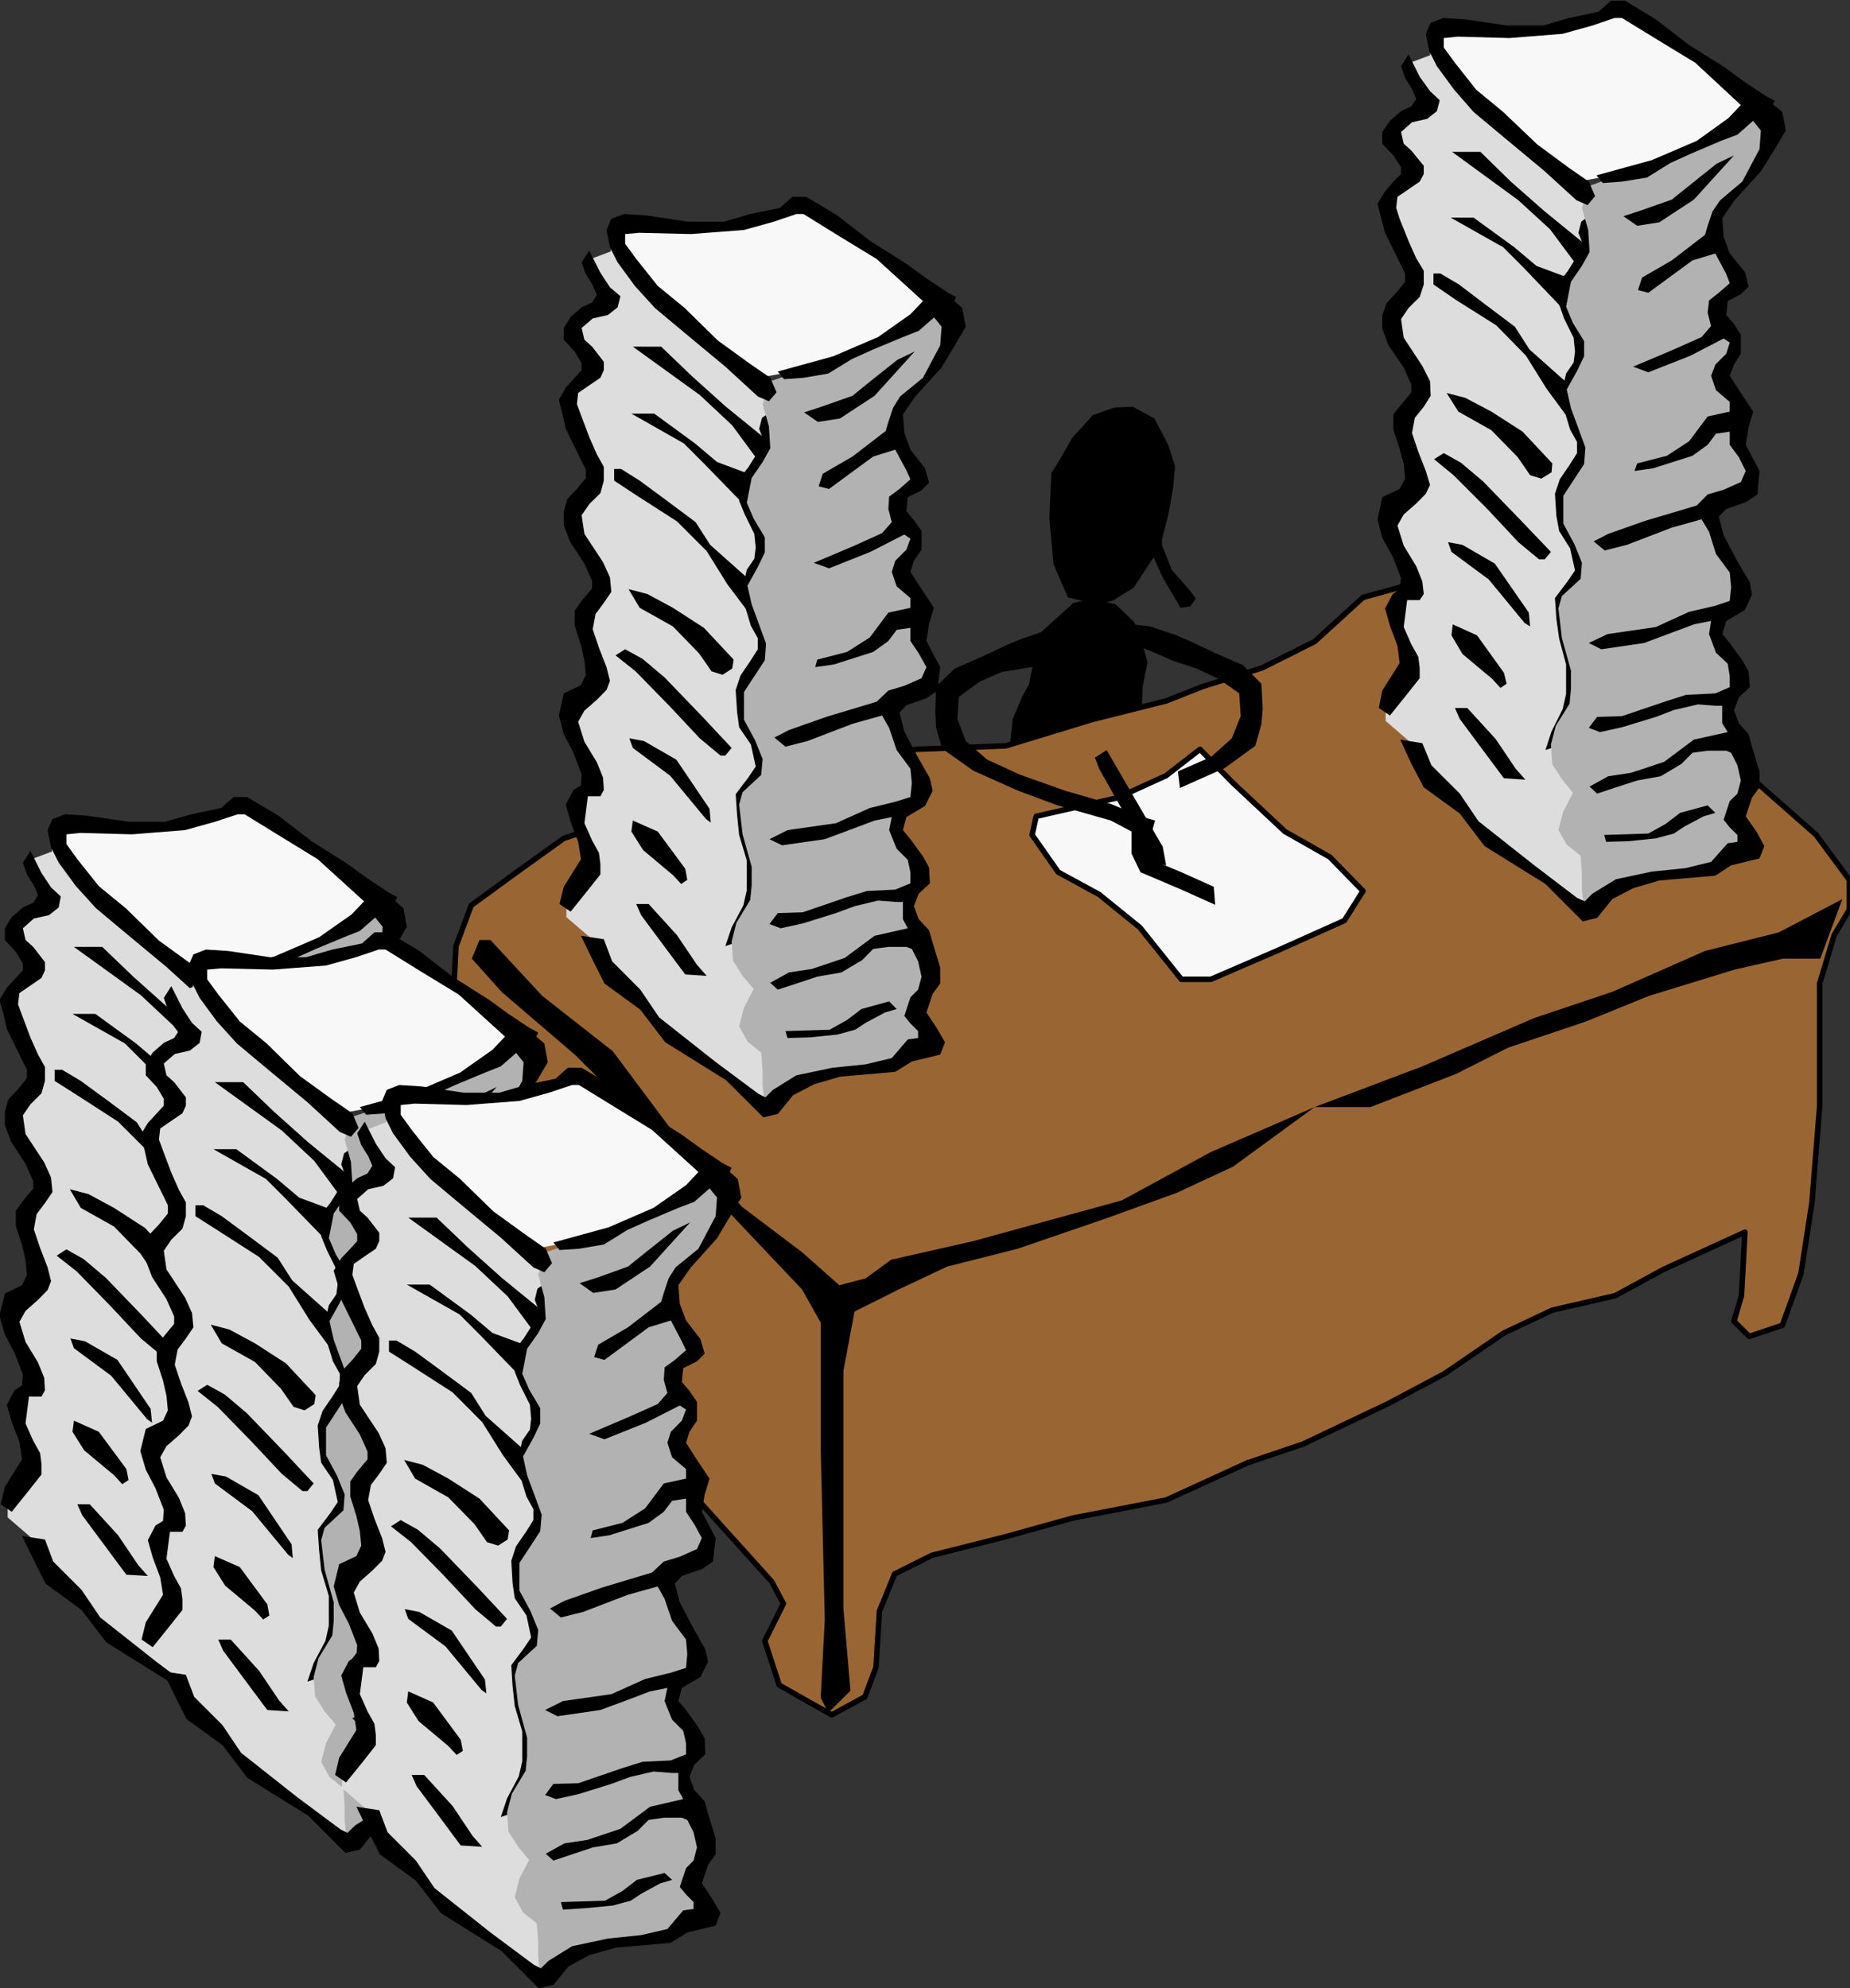 <?xml version="1.0" encoding="UTF-8" standalone="no"?>
<svg
   xmlns:ooo="http://xml.openoffice.org/svg/export"
   xmlns:dc="http://purl.org/dc/elements/1.1/"
   xmlns:cc="http://creativecommons.org/ns#"
   xmlns:rdf="http://www.w3.org/1999/02/22-rdf-syntax-ns#"
   xmlns:svg="http://www.w3.org/2000/svg"
   xmlns="http://www.w3.org/2000/svg"
   xmlns:sodipodi="http://sodipodi.sourceforge.net/DTD/sodipodi-0.dtd"
   xmlns:inkscape="http://www.inkscape.org/namespaces/inkscape"
   version="1.2"
   width="118.14mm"
   height="127mm"
   viewBox="0 0 11814 12700"
   preserveAspectRatio="xMidYMid"
   xml:space="preserve"
   id="svg265"
   sodipodi:docname="amproduc.svg"
   style="fill-rule:evenodd;stroke-width:28.222;stroke-linejoin:round"
   inkscape:version="0.92.5 (2060ec1f9f, 2020-04-08)"><rect x="0" y="0" width="11814" height="12700" fill="#333333" stroke="none"/><sodipodi:namedview
   pagecolor="#ffffff"
   bordercolor="#666666"
   borderopacity="1"
   objecttolerance="10"
   gridtolerance="10"
   guidetolerance="10"
   inkscape:pageopacity="0"
   inkscape:pageshadow="2"
   inkscape:window-width="664"
   inkscape:window-height="487"
   id="namedview267"
   showgrid="false"
   inkscape:zoom="0.2102413"
   inkscape:cx="223.25669"
   inkscape:cy="240"
   inkscape:window-x="0"
   inkscape:window-y="0"
   inkscape:window-maximized="0"
   inkscape:current-layer="svg265" />
 <defs
   class="ClipPathGroup"
   id="defs8">
  <clipPath
   id="presentation_clip_path"
   clipPathUnits="userSpaceOnUse">
   <rect
   x="0"
   y="0"
   width="21000"
   height="29700"
   id="rect2" />
  </clipPath>
  <clipPath
   id="presentation_clip_path_shrink"
   clipPathUnits="userSpaceOnUse">
   <rect
   x="21"
   y="29"
   width="20958"
   height="29641"
   id="rect5" />
  </clipPath>
 </defs>
 <defs
   class="TextShapeIndex"
   id="defs12">
  <g
   ooo:slide="id1"
   ooo:id-list="id3"
   id="g10" />
 </defs>
 <defs
   class="EmbeddedBulletChars"
   id="defs44">
  <g
   id="bullet-char-template-57356"
   transform="matrix(4.8828125e-4,0,0,-4.8828125e-4,0,0)">
   <path
   d="M 580,1141 1163,571 580,0 -4,571 Z"
   id="path14"
   inkscape:connector-curvature="0" />
  </g>
  <g
   id="bullet-char-template-57354"
   transform="matrix(4.8828125e-4,0,0,-4.8828125e-4,0,0)">
   <path
   d="M 8,1128 H 1137 V 0 H 8 Z"
   id="path17"
   inkscape:connector-curvature="0" />
  </g>
  <g
   id="bullet-char-template-10146"
   transform="matrix(4.8828125e-4,0,0,-4.8828125e-4,0,0)">
   <path
   d="M 174,0 602,739 174,1481 1456,739 Z M 1358,739 309,1346 659,739 Z"
   id="path20"
   inkscape:connector-curvature="0" />
  </g>
  <g
   id="bullet-char-template-10132"
   transform="matrix(4.8828125e-4,0,0,-4.8828125e-4,0,0)">
   <path
   d="M 2015,739 1276,0 H 717 l 543,543 H 174 v 393 h 1086 l -543,545 h 557 z"
   id="path23"
   inkscape:connector-curvature="0" />
  </g>
  <g
   id="bullet-char-template-10007"
   transform="matrix(4.8828125e-4,0,0,-4.8828125e-4,0,0)">
   <path
   d="m 0,-2 c -7,16 -16,29 -25,39 l 381,530 c -94,256 -141,385 -141,387 0,25 13,38 40,38 9,0 21,-2 34,-5 21,4 42,12 65,25 l 27,-13 111,-251 280,301 64,-25 24,25 c 21,-10 41,-24 62,-43 C 886,937 835,863 770,784 769,783 710,716 594,584 L 774,223 c 0,-27 -21,-55 -63,-84 l 16,-20 C 717,90 699,76 672,76 641,76 570,178 457,381 L 164,-76 c -22,-34 -53,-51 -92,-51 -42,0 -63,17 -64,51 -7,9 -10,24 -10,44 0,9 1,19 2,30 z"
   id="path26"
   inkscape:connector-curvature="0" />
  </g>
  <g
   id="bullet-char-template-10004"
   transform="matrix(4.8828125e-4,0,0,-4.8828125e-4,0,0)">
   <path
   d="M 285,-33 C 182,-33 111,30 74,156 52,228 41,333 41,471 c 0,78 14,145 41,201 34,71 87,106 158,106 53,0 88,-31 106,-94 l 23,-176 c 8,-64 28,-97 59,-98 l 735,706 c 11,11 33,17 66,17 42,0 63,-15 63,-46 V 965 c 0,-36 -10,-64 -30,-84 L 442,47 C 390,-6 338,-33 285,-33 Z"
   id="path29"
   inkscape:connector-curvature="0" />
  </g>
  <g
   id="bullet-char-template-9679"
   transform="matrix(4.8828125e-4,0,0,-4.8828125e-4,0,0)">
   <path
   d="M 813,0 C 632,0 489,54 383,161 276,268 223,411 223,592 c 0,181 53,324 160,431 106,107 249,161 430,161 179,0 323,-54 432,-161 108,-107 162,-251 162,-431 0,-180 -54,-324 -162,-431 C 1136,54 992,0 813,0 Z"
   id="path32"
   inkscape:connector-curvature="0" />
  </g>
  <g
   id="bullet-char-template-8226"
   transform="matrix(4.8828125e-4,0,0,-4.8828125e-4,0,0)">
   <path
   d="m 346,457 c -73,0 -137,26 -191,78 -54,51 -81,114 -81,188 0,73 27,136 81,188 54,52 118,78 191,78 73,0 134,-26 185,-79 51,-51 77,-114 77,-187 0,-75 -25,-137 -76,-188 -50,-52 -112,-78 -186,-78 z"
   id="path35"
   inkscape:connector-curvature="0" />
  </g>
  <g
   id="bullet-char-template-8211"
   transform="matrix(4.8828125e-4,0,0,-4.8828125e-4,0,0)">
   <path
   d="M -4,459 H 1135 V 606 H -4 Z"
   id="path38"
   inkscape:connector-curvature="0" />
  </g>
  <g
   id="bullet-char-template-61548"
   transform="matrix(4.8828125e-4,0,0,-4.8828125e-4,0,0)">
   <path
   d="m 173,740 c 0,163 58,303 173,419 116,115 255,173 419,173 163,0 302,-58 418,-173 116,-116 174,-256 174,-419 0,-163 -58,-303 -174,-418 C 1067,206 928,148 765,148 601,148 462,206 346,322 231,437 173,577 173,740 Z"
   id="path41"
   inkscape:connector-curvature="0" />
  </g>
 </defs>
 <g
   id="g49"
   transform="translate(-4593,-8500)">
  <g
   id="id2"
   class="Master_Slide">
   <g
   id="bg-id2"
   class="Background" />
   <g
   id="bo-id2"
   class="BackgroundObjects" />
  </g>
 </g>
 <g
   class="SlideGroup"
   id="g263"
   transform="translate(-4593,-8500)">
  <g
   id="g261">
   <g
   id="container-id1">
    <g
   id="id1"
   class="Slide"
   clip-path="url(#presentation_clip_path)">
     <g
   class="Page"
   id="g257">
      <g
   class="Graphic"
   id="g255">
       <g
   id="id3">
        <rect
   class="BoundingBox"
   x="4593"
   y="8500"
   width="11814"
   height="12700"
   id="rect51"
   style="fill:none;stroke:none" />
        <defs
   id="defs56">
         <clipPath
   id="clip_path_1"
   clipPathUnits="userSpaceOnUse">
          <path
   d="M 4593,8500 H 16406 V 21199 H 4593 Z"
   id="path53"
   inkscape:connector-curvature="0" />
         </clipPath>
        </defs>
        <g
   clip-path="url(#clip_path_1)"
   id="g252">
         <path
   d="m 12247,13776 -110,-71 h -146 l -53,93 22,145 128,142 260,128 300,273 49,119 -22,58 -230,180 -269,217 -66,92 v 97 l 208,102 317,119 h 110 l 120,-80 v -61 l -89,-36 -401,-44 -150,-39 -18,-71 261,-199 286,-189 62,-71 27,-97 -27,-132 -88,-106 -283,-349 z"
   id="path58"
   inkscape:connector-curvature="0"
   style="fill:#000000;stroke:none" />
         <path
   d="m 11757,14014 -110,-71 h -146 l -53,93 23,146 127,141 261,128 300,273 48,119 -22,58 -229,181 -269,216 -66,92 v 97 l 207,102 317,119 h 111 l 119,-79 v -62 l -88,-35 -402,-45 -150,-39 -17,-71 260,-198 287,-190 61,-71 27,-97 -27,-132 -88,-106 -282,-348 z"
   id="path60"
   inkscape:connector-curvature="0"
   style="fill:#000000;stroke:none" />
         <path
   d="m 11166,12867 57,-313 225,-203 120,-26 150,35 119,115 53,141 31,114 -31,155 -5,132 -88,124 -4,145 44,102 167,35 102,115 17,238 -70,145 -256,75 -251,14 -203,-75 -203,-190 -71,-185 -35,-225 26,-243 62,-145 z"
   id="path62"
   inkscape:connector-curvature="0"
   style="fill:#000000;stroke:none" />
         <path
   d="m 7553,17296 -22,-520 71,-450 v -428 l -97,-521 -22,-406 22,-428 97,-260 260,-190 331,-238 785,-260 781,-190 688,-119 569,-22 547,-167 477,-120 233,-92 380,-119 335,-168 309,-282 353,-97 450,-119 216,26 190,168 569,472 661,666 455,401 212,287 v 190 l -97,163 -93,309 v 785 l -49,613 -70,454 -119,331 -212,71 -97,-97 48,-163 22,-406 -520,238 -309,168 -401,92 -309,146 -380,260 -357,190 -547,260 -353,119 -520,238 -596,115 -428,119 -472,119 -238,119 -97,238 -22,358 -71,189 -212,115 -335,-190 -92,-282 119,-238 -75,-141 -450,-499 -640,-591 -401,-379 -168,-97 -71,167 71,309 z"
   id="path64"
   inkscape:connector-curvature="0"
   style="fill:#996633;stroke:none" />
         <path
   d="m 7553,17296 -22,-520 71,-450 v -428 l -97,-521 -22,-406 22,-428 97,-260 260,-190 331,-238 785,-260 781,-190 688,-119 569,-22 547,-167 477,-120 233,-92 380,-119 335,-168 309,-282 353,-97 450,-119 216,26 190,168 569,472 661,666 455,401 212,287 v 190 l -97,163 -93,309 v 785 l -49,613 -70,454 -119,331 -212,71 -97,-97 48,-163 22,-406 -520,238 -309,168 -401,92 -309,146 -380,260 -357,190 -547,260 -353,119 -520,238 -596,115 -428,119 -472,119 -238,119 -97,238 -22,358 -71,189 -212,115 -335,-190 -92,-282 119,-238 -75,-141 -450,-499 -640,-591 -401,-379 -168,-97 -71,167 71,309 z"
   id="path66"
   inkscape:connector-curvature="0"
   style="fill:none;stroke:#000000;stroke-width:35;stroke-linecap:round;stroke-linejoin:round" />
         <path
   d="m 9834,19343 26,-499 -26,-1089 v -807 l -119,-212 -878,-927 -569,-569 -472,-405 -190,-212 49,-119 h 70 l 331,357 450,353 428,573 401,424 380,287 238,211 168,-44 163,-119 525,-119 948,-260 569,-309 662,-287 688,-260 715,-309 498,-167 592,-261 472,-119 405,-212 -141,380 h -238 l -309,70 -547,168 -401,163 -499,168 -331,167 -547,212 h -357 l -520,380 -358,167 -450,163 -569,195 -450,114 -309,146 -282,141 -71,379 v 900 618 l 45,525 -142,141 z"
   id="path68"
   inkscape:connector-curvature="0"
   style="fill:#000000;stroke:none" />
         <path
   d="m 11210,13714 521,-119 309,-141 216,-168 212,216 330,309 287,163 212,217 -119,189 -424,190 -428,185 h -189 l -265,-331 -260,-211 -261,-142 -167,-238 z"
   id="path70"
   inkscape:connector-curvature="0"
   style="fill:#f8f8f8;stroke:none" />
         <path
   d="m 11210,13714 521,-119 309,-141 216,-168 212,216 330,309 287,163 212,217 -119,189 -424,190 -428,185 h -189 l -265,-331 -260,-211 -261,-142 -167,-238 z"
   id="path72"
   inkscape:connector-curvature="0"
   style="fill:none;stroke:#000000;stroke-width:35;stroke-linecap:round;stroke-linejoin:round" />
         <path
   d="m 12018,13908 -358,-617 -75,48 27,71 335,595 93,22 z"
   id="path74"
   inkscape:connector-curvature="0"
   style="fill:#000000;stroke:none" />
         <path
   d="m 11365,11429 75,-132 132,-146 137,-48 119,-5 137,75 88,168 44,137 -13,141 -31,172 -40,154 v 35 l 62,159 123,141 31,45 -35,48 -62,9 -114,-194 -58,-128 -70,106 -58,88 -136,84 -102,22 -181,-44 -92,-212 -27,-296 13,-286 z"
   id="path76"
   inkscape:connector-curvature="0"
   style="fill:#000000;stroke:none" />
         <path
   d="m 11118,12580 167,-57 115,-13 97,13 49,49 -27,123 -163,66 h -177 l -189,31 -141,62 -133,97 -9,141 53,141 137,119 212,97 287,102 291,84 189,79 93,27 -31,110 31,150 168,70 207,93 9,115 -216,-97 -261,-111 -57,-119 v -141 l -132,-70 -340,-97 -251,-93 -287,-128 -199,-141 -39,-133 -5,-105 5,-159 119,-115 181,-79 150,-71 z"
   id="path78"
   inkscape:connector-curvature="0"
   style="fill:#000000;stroke:none" />
         <path
   d="m 12106,12558 -168,-57 -115,-13 -97,13 -48,49 40,66 185,26 185,80 146,48 141,66 132,93 9,145 -57,142 -133,119 -211,92 13,106 287,-128 194,-141 39,-137 9,-101 -9,-159 -119,-119 -181,-79 -150,-71 z"
   id="path80"
   inkscape:connector-curvature="0"
   style="fill:#000000;stroke:none" />
         <path
   d="m 14788,9762 22,203 v 1098 l -97,1473 9,940 48,648 -48,181 -80,-39 -463,-358 -119,-70 -71,-102 -119,-137 -158,-141 -80,-189 -190,-164 v -97 l 102,-128 40,-163 -22,-88 -49,-141 -18,-102 75,-158 v -106 l -79,-212 v -119 l 44,-93 80,-110 -5,-190 -48,-154 48,-181 44,-44 -39,-168 -102,-176 -22,-115 22,-110 128,-97 -9,-80 -137,-251 -44,-199 40,-110 124,-101 -31,-89 -89,-101 v -110 l 146,-75 62,-80 -119,-163 v -88 l 141,-53 9,-88 158,229 190,238 238,190 190,150 203,119 z"
   id="path82"
   inkscape:connector-curvature="0"
   style="fill:#dddddd;stroke:none" />
         <path
   d="m 13588,8848 71,142 66,92 62,58 -18,70 -62,49 -97,22 -70,62 17,75 49,44 79,97 v 53 l -26,48 -71,49 -71,48 -8,71 22,70 57,142 49,110 48,79 v 88 l -26,80 -71,70 -48,71 17,119 119,181 49,97 4,93 -44,70 -57,71 -18,97 40,119 48,123 27,89 -27,57 -61,62 -80,70 -40,71 40,128 80,132 39,97 9,80 -26,39 h -80 l -22,172 49,111 44,79 9,71 v 66 l -80,101 -110,137 -71,-48 22,-111 111,-176 -14,-110 -48,-128 -31,-111 49,-92 44,-31 9,-71 -53,-137 -67,-119 -30,-119 30,-141 111,-53 35,-66 -9,-93 -26,-97 -40,-123 v -97 l 49,-62 66,-79 v -49 l -49,-110 -97,-141 -40,-106 v -84 l 27,-79 62,-67 57,-70 v -53 l -128,-260 -26,-97 -22,-89 48,-79 53,-62 49,-48 v -44 l -49,-75 -71,-75 v -75 l 49,-71 71,-62 66,-31 31,-48 -27,-62 -44,-71 -26,-75 z"
   id="path84"
   inkscape:connector-curvature="0"
   style="fill:#000000;stroke:none" />
         <path
   d="m 14744,9876 48,93 40,168 -22,70 -97,49 -62,48 v 133 l 49,127 62,89 8,163 -35,57 -62,71 -9,110 36,102 44,88 26,141 v 79 l -48,89 -80,79 v 71 l 22,211 80,89 48,92 -22,106 -119,71 -57,70 -13,133 61,167 49,168 v 92 l -27,128 -70,22 -44,97 v 111 l -88,31 39,-119 71,-142 22,-97 v -189 l -44,-164 -18,-128 -9,-132 80,-106 48,-70 -31,-141 -70,-111 -18,-97 -9,-141 31,-93 66,-97 44,-70 v -71 l -44,-79 -48,-159 v -101 l 22,-98 48,-70 9,-71 -9,-88 -61,-123 -31,-89 4,-150 49,-61 61,-97 36,-80 -27,-70 18,-71 z"
   id="path86"
   inkscape:connector-curvature="0"
   style="fill:#000000;stroke:none" />
         <path
   d="m 14717,10062 -260,-212 -216,-190 -194,-190 h -181 l 423,309 203,186 177,238 z"
   id="path88"
   inkscape:connector-curvature="0"
   style="fill:#000000;stroke:none" />
         <path
   d="m 14594,10269 -190,-71 -141,-119 -260,-189 h -146 l 335,189 128,128 274,287 -13,-177 z"
   id="path90"
   inkscape:connector-curvature="0"
   style="fill:#000000;stroke:none" />
         <path
   d="m 14598,10944 -238,-212 -93,-145 -189,-142 -168,-128 -119,-70 h -44 v 70 l 141,97 260,164 190,194 132,212 146,198 z"
   id="path92"
   inkscape:connector-curvature="0"
   style="fill:#000000;stroke:none" />
         <path
   d="m 14506,11460 -190,-203 -199,-128 -167,-88 -119,-31 75,119 211,119 168,172 79,115 71,22 66,-40 z"
   id="path94"
   inkscape:connector-curvature="0"
   style="fill:#000000;stroke:none" />
         <path
   d="m 14497,12025 -194,-203 -239,-247 -141,-119 -110,-62 -62,39 124,102 216,216 198,212 133,110 h 35 z"
   id="path96"
   inkscape:connector-curvature="0"
   style="fill:#000000;stroke:none" />
         <path
   d="m 14356,12413 -217,-313 -207,-120 -92,-17 22,62 238,176 229,278 35,22 z"
   id="path98"
   inkscape:connector-curvature="0"
   style="fill:#000000;stroke:none" />
         <path
   d="m 14197,12797 -172,-239 -155,-70 -8,70 70,119 190,159 53,58 39,-27 z"
   id="path100"
   inkscape:connector-curvature="0"
   style="fill:#000000;stroke:none" />
         <path
   d="m 14334,13480 -62,-70 -128,-190 -181,-198 h -79 l 31,70 141,190 141,189 z"
   id="path102"
   inkscape:connector-curvature="0"
   style="fill:#000000;stroke:none" />
         <path
   d="m 14744,9687 -49,141 40,141 9,141 -49,88 -70,102 -31,159 44,105 71,115 v 97 l -45,93 -66,119 27,119 92,251 -8,106 -133,203 v 177 l 71,132 48,119 -8,102 -120,110 -22,79 22,190 58,207 v 119 l -9,93 -88,141 -31,119 9,128 61,93 71,88 -62,119 -31,119 53,93 89,71 8,119 v 97 l 14,128 150,-106 158,-84 146,-49 h 221 l 158,-26 93,-79 168,-45 -89,-97 -30,-132 57,-150 -9,-216 -48,-154 -49,-80 -13,-119 62,-141 -23,-97 -119,-168 5,-92 48,-89 111,-119 -40,-92 -80,-199 -61,-132 v -146 l 216,-75 22,-137 -22,-79 -57,-71 8,-119 -8,-141 -62,-70 -49,-97 40,-93 48,-110 v -71 l -75,-97 -22,-79 22,-62 75,-49 5,-79 -22,-44 -80,-119 -22,-137 5,-102 75,-97 189,-202 62,-177 v -141 l -62,-44 -97,44 -238,150 -220,97 -230,93 -150,48 z"
   id="path104"
   inkscape:connector-curvature="0"
   style="fill:#b2b2b2;stroke:none" />
         <path
   d="m 15626,13886 -106,119 -163,40 -216,22 -229,49 -150,92 -49,49 -49,-22 -273,-208 -357,-282 -119,-176 -181,-181 -58,-141 -141,-23 71,155 79,150 230,167 158,208 389,242 238,239 92,-22 97,-120 133,-70 167,-49 358,-31 101,-66 181,-44 31,-79 -53,-97 -66,-93 40,-119 48,-66 v -102 l -48,-158 -22,-80 -62,-70 -31,-84 31,-80 70,-66 -8,-101 -40,-71 -80,-110 -48,-57 26,-84 119,-71 45,-97 -14,-79 -79,-133 -88,-167 -31,-119 48,-49 124,-44 75,-49 13,-150 -88,-167 18,-110 30,-102 -79,-119 -71,-110 27,-71 44,-70 v -120 l -44,-70 -49,-57 9,-89 84,-44 49,-48 -23,-93 -97,-119 -39,-106 -9,-119 79,-115 168,-185 88,-141 71,-119 -22,-119 -66,-53 -49,9 -79,92 57,71 -9,119 -110,207 -141,119 -49,71 -31,92 -17,58 -212,163 -190,110 -26,80 66,17 282,-207 146,-44 70,132 22,58 -70,61 -62,49 -9,79 22,84 -61,71 -177,79 -260,110 97,36 269,-106 212,-110 39,26 -22,71 -70,70 -27,71 31,92 88,75 v 62 l -141,31 -119,159 -141,92 -190,49 -17,48 119,-17 251,-80 97,-70 53,-71 88,-13 v 84 l 58,79 44,88 -31,71 -110,49 -102,30 -70,71 -327,97 -238,84 -93,48 71,58 141,-36 287,-110 190,-53 48,80 44,141 88,119 9,93 -9,88 -92,31 -168,39 -212,97 -308,45 -120,57 80,40 273,-40 190,-71 128,-48 110,-22 -13,84 44,119 75,70 13,80 v 70 l -92,40 -186,9 -123,39 -287,97 -159,5 -53,70 71,27 141,-31 216,-66 115,-44 154,-36 115,9 h 40 v 111 l 35,57 -216,48 -190,142 -211,70 -146,22 -119,66 48,45 120,-40 136,-44 150,-27 133,-79 70,-71 97,-13 h 119 l 31,13 40,80 22,97 -22,84 -49,48 -39,119 39,49 49,48 v 44 z"
   id="path106"
   inkscape:connector-curvature="0"
   style="fill:#000000;stroke:none" />
         <path
   d="m 14837,13833 282,-9 110,-61 93,-71 176,-48 49,48 -75,22 -124,66 -66,44 -115,31 -176,18 -141,4 z"
   id="path108"
   inkscape:connector-curvature="0"
   style="fill:#000000;stroke:none" />
         <path
   d="m 13813,8668 247,13 260,9 h 168 l 132,-31 217,-62 101,-57 141,79 230,159 167,115 212,150 128,114 -119,102 -119,110 -190,79 -199,84 -180,71 -168,26 -172,31 -216,-150 -164,-132 -189,-168 -159,-167 -119,-115 -71,-168 z"
   id="path110"
   inkscape:connector-curvature="0"
   style="fill:#f8f8f8;stroke:none" />
         <path
   d="m 14788,9620 353,-97 287,-123 203,-146 79,-83 -291,-270 -238,-145 -230,-141 h -48 l -141,48 -190,53 -340,27 -331,-9 -88,9 v 61 l 71,97 136,172 172,142 217,207 203,150 127,88 40,93 -48,57 -71,-31 -207,-189 -261,-217 -189,-158 -124,-142 -110,-150 -49,-97 -22,-110 31,-70 80,-31 141,9 269,39 h 229 l 164,-48 189,-40 80,-71 h 88 l 198,120 212,163 230,145 127,93 133,88 57,31 -35,66 -93,53 -110,97 -106,40 -185,79 -137,62 -150,93 -159,26 -123,9 z"
   id="path112"
   inkscape:connector-curvature="0"
   style="fill:#000000;stroke:none" />
         <path
   d="m 15556,9545 -150,120 -137,110 -199,70 -110,36 88,61 141,-22 221,-145 256,-282 z"
   id="path114"
   inkscape:connector-curvature="0"
   style="fill:#000000;stroke:none" />
         <path
   d="m 9556,11014 22,203 v 1099 l -97,1473 9,940 48,648 -48,181 -80,-40 -463,-357 -119,-71 -71,-101 -119,-137 -158,-141 -80,-190 -190,-163 v -97 l 102,-128 40,-163 -22,-88 -49,-141 -18,-102 75,-159 v -106 l -79,-211 v -119 l 44,-93 79,-110 -4,-190 -48,-154 48,-181 44,-44 -40,-168 -101,-176 -22,-115 22,-110 128,-97 -9,-80 -137,-251 -44,-199 40,-110 123,-102 -30,-88 -89,-101 v -111 l 146,-75 62,-79 -119,-163 v -88 l 141,-53 9,-89 158,230 190,238 238,190 190,150 203,119 z"
   id="path116"
   inkscape:connector-curvature="0"
   style="fill:#dddddd;stroke:none" />
         <path
   d="m 8356,10101 71,141 61,93 67,57 -18,71 -62,49 -97,22 -71,61 18,75 49,44 75,97 v 53 l -22,49 -71,48 -71,49 -8,71 26,70 53,141 49,111 44,79 v 88 l -22,80 -71,70 -49,71 18,119 119,181 44,97 9,92 -48,71 -53,71 -18,97 40,119 48,123 22,88 -22,58 -61,62 -80,70 -40,71 40,128 80,132 39,97 5,79 -22,40 h -80 l -22,172 49,110 44,80 9,70 v 67 l -80,101 -110,137 -71,-49 27,-110 110,-176 -18,-111 -48,-128 -31,-110 49,-93 48,-30 4,-71 -52,-137 -62,-119 -31,-119 31,-141 110,-53 31,-66 -9,-93 -22,-97 -40,-123 v -97 l 44,-62 67,-80 v -48 l -49,-110 -93,-142 -39,-105 v -84 l 22,-80 62,-66 57,-70 v -53 l -128,-261 -22,-97 -22,-88 44,-79 57,-62 44,-49 v -44 l -44,-75 -70,-75 v -75 l 44,-70 70,-62 67,-31 31,-48 -27,-62 -44,-71 -27,-75 z"
   id="path118"
   inkscape:connector-curvature="0"
   style="fill:#000000;stroke:none" />
         <path
   d="m 9516,11129 44,93 40,167 -22,71 -97,48 -62,49 v 132 l 49,128 61,88 9,164 -31,57 -66,71 -9,110 36,101 48,89 22,141 v 79 l -48,88 -80,80 v 70 l 22,212 84,88 44,93 -22,106 -119,70 -57,71 -13,132 61,168 49,168 v 92 l -27,128 -70,22 -49,97 v 111 l -88,30 40,-119 75,-141 22,-97 v -190 l -49,-163 -13,-128 -9,-132 80,-106 48,-71 -31,-141 -75,-110 -13,-97 -9,-141 31,-93 66,-97 44,-70 v -71 l -44,-79 -48,-159 v -102 l 22,-97 48,-70 9,-71 -9,-88 -61,-124 -36,-88 9,-150 49,-62 61,-97 36,-79 -27,-71 18,-70 z"
   id="path120"
   inkscape:connector-curvature="0"
   style="fill:#000000;stroke:none" />
         <path
   d="m 9490,11310 -261,-212 -216,-194 -198,-190 h -181 l 428,309 207,194 172,234 z"
   id="path122"
   inkscape:connector-curvature="0"
   style="fill:#000000;stroke:none" />
         <path
   d="m 9362,11522 -190,-71 -141,-119 -260,-190 h -146 l 335,190 128,128 274,282 -13,-172 z"
   id="path124"
   inkscape:connector-curvature="0"
   style="fill:#000000;stroke:none" />
         <path
   d="m 9366,12192 -238,-212 -93,-145 -189,-141 -168,-124 -119,-75 h -44 v 75 l 141,93 260,167 190,190 132,212 146,194 z"
   id="path126"
   inkscape:connector-curvature="0"
   style="fill:#000000;stroke:none" />
         <path
   d="m 9278,12713 -190,-203 -198,-128 -163,-88 -120,-31 71,119 212,119 167,172 80,115 70,22 62,-40 z"
   id="path128"
   inkscape:connector-curvature="0"
   style="fill:#000000;stroke:none" />
         <path
   d="m 9265,13277 -190,-203 -238,-247 -141,-119 -111,-61 -61,39 128,102 211,216 199,212 132,110 h 31 z"
   id="path130"
   inkscape:connector-curvature="0"
   style="fill:#000000;stroke:none" />
         <path
   d="m 9124,13666 -212,-314 -207,-119 -93,-17 22,61 238,177 230,278 30,22 z"
   id="path132"
   inkscape:connector-curvature="0"
   style="fill:#000000;stroke:none" />
         <path
   d="m 8969,14049 -176,-238 -159,-70 -9,70 75,119 190,159 53,57 39,-26 z"
   id="path134"
   inkscape:connector-curvature="0"
   style="fill:#000000;stroke:none" />
         <path
   d="m 9106,14733 -62,-70 -128,-190 -181,-199 h -79 l 31,71 141,190 141,189 z"
   id="path136"
   inkscape:connector-curvature="0"
   style="fill:#000000;stroke:none" />
         <path
   d="m 9512,10935 -49,146 40,141 9,141 -49,88 -70,102 -31,158 44,102 71,119 v 97 l -45,93 -66,119 27,119 92,251 -8,106 -133,203 v 177 l 71,132 48,119 -9,101 -119,111 -22,79 22,190 58,207 v 119 l -9,93 -88,145 -31,120 9,123 61,97 71,84 -62,119 -31,119 53,97 88,71 9,119 v 92 l 14,128 150,-101 158,-88 146,-49 h 220 l 159,-22 93,-79 168,-49 -89,-92 -31,-137 58,-150 -9,-212 -49,-159 -48,-79 -13,-119 61,-141 -22,-97 -119,-164 5,-97 48,-88 111,-115 -40,-97 -80,-198 -61,-132 v -146 l 216,-75 22,-137 -22,-79 -58,-71 9,-119 -9,-141 -61,-71 -49,-97 40,-92 48,-111 v -75 l -75,-92 -22,-80 22,-61 75,-49 5,-79 -22,-49 -80,-119 -22,-132 5,-102 75,-97 189,-207 62,-172 v -141 l -62,-49 -97,49 -238,150 -220,92 -230,97 -150,49 z"
   id="path138"
   inkscape:connector-curvature="0"
   style="fill:#b2b2b2;stroke:none" />
         <path
   d="m 10390,15139 -102,119 -167,40 -212,22 -230,48 -150,93 -48,48 -44,-22 -278,-207 -357,-282 -120,-177 -180,-181 -53,-141 -146,-22 75,155 75,150 229,167 159,208 388,242 239,238 92,-22 97,-119 133,-70 167,-49 353,-31 106,-66 181,-44 31,-79 -57,-97 -62,-93 40,-119 48,-66 v -102 l -48,-159 -23,-79 -66,-71 -31,-83 31,-80 71,-66 -5,-101 -39,-71 -80,-110 -48,-58 22,-83 119,-71 49,-97 -18,-80 -75,-132 -88,-167 -31,-120 44,-48 128,-44 70,-49 18,-150 -88,-167 17,-111 31,-101 -79,-119 -71,-110 22,-71 49,-71 v -119 l -49,-70 -48,-58 9,-88 88,-44 48,-49 -26,-92 -93,-119 -39,-106 -9,-119 79,-115 168,-185 84,-141 70,-119 -22,-120 -62,-53 -48,9 -79,93 57,71 -9,119 -110,207 -146,119 -44,71 -31,92 -17,58 -212,163 -190,110 -26,80 66,17 282,-207 141,-44 71,132 26,57 -70,62 -66,49 -5,79 22,84 -62,70 -176,80 -260,110 97,35 264,-105 217,-111 39,27 -26,70 -71,71 -22,71 31,92 88,75 v 62 l -141,31 -119,159 -145,92 -190,49 -13,48 119,-17 251,-80 97,-70 53,-71 88,-13 v 84 l 53,79 49,88 -31,71 -110,48 -102,31 -75,71 -322,97 -238,84 -93,48 71,58 141,-36 287,-110 189,-53 45,79 48,142 88,119 9,92 -9,89 -97,30 -163,40 -216,97 -309,44 -115,58 80,39 273,-39 190,-71 128,-48 110,-22 -17,83 48,119 71,71 17,79 v 71 l -97,40 -181,9 -127,39 -283,97 -159,5 -53,70 71,27 141,-31 212,-66 119,-44 150,-36 119,9 h 40 v 110 l 31,58 -212,48 -190,141 -211,71 -146,22 -119,66 48,44 119,-39 133,-44 154,-27 133,-79 70,-71 97,-13 h 115 l 35,13 40,79 22,98 -22,83 -49,49 -39,119 39,48 49,49 v 44 z"
   id="path140"
   inkscape:connector-curvature="0"
   style="fill:#000000;stroke:none" />
         <path
   d="m 9609,15086 282,-9 111,-62 92,-70 177,-49 48,49 -75,22 -123,66 -67,44 -114,31 -177,18 -141,4 z"
   id="path142"
   inkscape:connector-curvature="0"
   style="fill:#000000;stroke:none" />
         <path
   d="m 8581,9920 247,14 260,8 h 168 l 132,-30 216,-62 102,-58 141,80 229,159 168,114 212,150 128,115 -119,102 -119,110 -190,79 -199,84 -180,71 -168,26 -172,31 -216,-150 -164,-132 -189,-168 -159,-168 -119,-114 -71,-168 z"
   id="path144"
   inkscape:connector-curvature="0"
   style="fill:#f8f8f8;stroke:none" />
         <path
   d="m 9560,10873 353,-97 287,-123 207,-146 80,-84 -296,-269 -238,-145 -229,-142 h -45 l -145,49 -190,53 -339,26 -331,-8 -89,8 v 62 l 71,97 137,172 172,141 212,208 207,150 128,88 40,93 -49,57 -71,-31 -207,-190 -260,-216 -190,-159 -128,-141 -110,-150 -49,-97 -22,-110 31,-71 80,-31 141,9 269,40 h 229 l 168,-49 190,-39 79,-71 h 88 l 199,119 211,164 230,145 128,93 132,88 58,31 -31,66 -97,53 -111,97 -101,40 -190,79 -137,62 -150,92 -158,27 -124,9 z"
   id="path146"
   inkscape:connector-curvature="0"
   style="fill:#000000;stroke:none" />
         <path
   d="m 10324,10798 -150,119 -137,111 -199,70 -110,36 88,61 141,-22 221,-145 256,-283 z"
   id="path148"
   inkscape:connector-curvature="0"
   style="fill:#000000;stroke:none" />
         <path
   d="m 5987,14848 22,203 v 1098 l -97,1473 9,940 48,649 -48,180 -80,-39 -463,-358 -119,-70 -70,-102 -120,-136 -158,-142 -80,-189 -189,-163 v -98 l 101,-127 40,-164 -22,-88 -49,-141 -18,-102 75,-158 v -106 l -79,-212 v -119 l 44,-93 80,-110 -5,-190 -48,-154 48,-181 44,-44 -39,-168 -102,-176 -22,-115 22,-110 128,-97 -9,-80 -137,-251 -44,-198 40,-111 124,-101 -31,-88 -89,-102 v -110 l 146,-75 62,-80 -119,-163 v -88 l 141,-53 9,-88 158,229 190,238 238,190 190,150 203,119 z"
   id="path150"
   inkscape:connector-curvature="0"
   style="fill:#dddddd;stroke:none" />
         <path
   d="m 4787,13935 71,141 61,92 62,58 -13,70 -62,49 -97,22 -70,62 17,75 49,44 75,97 v 53 l -22,48 -71,49 -70,48 -9,71 26,71 53,141 49,110 44,79 v 89 l -22,79 -71,71 -48,70 17,119 119,181 44,97 9,93 -48,70 -53,71 -18,97 40,119 48,124 22,88 -22,57 -61,62 -80,71 -39,70 39,128 80,132 39,97 5,80 -22,40 h -80 l -22,172 49,110 44,79 9,71 v 66 l -80,101 -110,137 -71,-48 27,-111 110,-176 -17,-110 -49,-128 -31,-111 49,-92 48,-31 5,-71 -53,-136 -62,-119 -35,-120 35,-141 110,-53 31,-66 -9,-92 -22,-98 -40,-123 v -97 l 45,-62 66,-79 v -49 l -49,-110 -92,-141 -40,-106 v -84 l 22,-79 62,-66 57,-71 v -53 l -128,-260 -22,-97 -26,-89 48,-79 57,-62 45,-48 v -44 l -45,-75 -70,-75 v -75 l 44,-71 71,-62 66,-30 31,-49 -27,-62 -44,-70 -26,-75 z"
   id="path152"
   inkscape:connector-curvature="0"
   style="fill:#000000;stroke:none" />
         <path
   d="m 5947,14962 44,93 40,168 -22,70 -97,49 -62,48 v 133 l 49,128 62,88 8,163 -30,57 -67,71 -8,110 35,102 48,88 22,141 v 80 l -48,88 -80,79 v 71 l 23,211 83,89 44,92 -22,106 -119,71 -57,70 -13,133 61,167 49,168 v 93 l -26,128 -71,22 -49,97 v 110 l -88,31 40,-119 75,-141 22,-98 v -189 l -49,-163 -13,-128 -9,-133 80,-106 48,-70 -31,-141 -75,-111 -13,-97 -9,-141 31,-92 66,-97 45,-71 v -71 l -45,-79 -48,-159 v -101 l 22,-97 48,-71 9,-70 -9,-89 -61,-123 -36,-88 9,-150 49,-62 62,-97 35,-80 -27,-70 18,-71 z"
   id="path154"
   inkscape:connector-curvature="0"
   style="fill:#000000;stroke:none" />
         <path
   d="m 5921,15143 -260,-211 -217,-194 -198,-190 h -181 l 428,309 207,194 172,234 z"
   id="path156"
   inkscape:connector-curvature="0"
   style="fill:#000000;stroke:none" />
         <path
   d="m 5793,15355 -190,-70 -141,-120 -260,-189 h -146 l 335,189 128,128 274,283 -13,-172 z"
   id="path158"
   inkscape:connector-curvature="0"
   style="fill:#000000;stroke:none" />
         <path
   d="m 5797,16026 -238,-212 -93,-146 -189,-141 -168,-123 -119,-71 h -48 v 71 l 145,92 260,168 190,190 132,211 142,199 z"
   id="path160"
   inkscape:connector-curvature="0"
   style="fill:#000000;stroke:none" />
         <path
   d="m 5709,16546 -190,-203 -198,-128 -163,-88 -119,-31 70,119 212,119 168,172 79,115 71,22 61,-40 z"
   id="path162"
   inkscape:connector-curvature="0"
   style="fill:#000000;stroke:none" />
         <path
   d="m 5696,17111 -190,-203 -238,-247 -141,-119 -110,-62 -62,40 128,101 211,216 199,212 132,110 h 31 z"
   id="path164"
   inkscape:connector-curvature="0"
   style="fill:#000000;stroke:none" />
         <path
   d="m 5555,17499 -212,-313 -207,-119 -93,-18 22,62 238,176 230,278 31,22 z"
   id="path166"
   inkscape:connector-curvature="0"
   style="fill:#000000;stroke:none" />
         <path
   d="m 5400,17883 -176,-238 -159,-71 -9,71 75,119 190,158 53,58 40,-27 z"
   id="path168"
   inkscape:connector-curvature="0"
   style="fill:#000000;stroke:none" />
         <path
   d="m 5537,18566 -62,-70 -128,-190 -181,-198 h -79 l 31,70 141,190 141,190 z"
   id="path170"
   inkscape:connector-curvature="0"
   style="fill:#000000;stroke:none" />
         <path
   d="m 5943,14768 -49,146 40,141 9,141 -49,89 -70,101 -31,159 44,101 71,119 v 97 l -44,93 -67,119 27,119 92,252 -8,106 -133,202 v 177 l 71,132 48,119 -8,102 -120,110 -22,79 22,190 58,208 v 119 l -9,92 -88,146 -31,119 9,123 61,97 71,84 -62,119 -31,120 53,97 89,70 8,119 v 93 l 14,128 150,-102 158,-88 146,-48 h 221 l 158,-22 93,-80 168,-48 -89,-93 -30,-137 57,-150 -9,-212 -48,-158 -49,-80 -13,-119 62,-141 -22,-97 -120,-163 5,-97 48,-89 111,-114 -40,-97 -79,-199 -62,-132 v -146 l 216,-75 22,-136 -22,-80 -57,-70 8,-119 -8,-142 -62,-70 -49,-97 40,-93 49,-110 v -75 l -75,-93 -23,-79 23,-62 75,-49 4,-79 -22,-48 -80,-120 -22,-132 5,-101 75,-97 190,-208 61,-172 v -141 l -61,-48 -98,48 -238,150 -220,93 -230,97 -150,48 z"
   id="path172"
   inkscape:connector-curvature="0"
   style="fill:#b2b2b2;stroke:none" />
         <path
   d="m 6821,18972 -102,119 -167,40 -212,22 -229,49 -150,92 -49,49 -44,-22 -278,-208 -357,-282 -119,-176 -181,-181 -53,-141 -146,-22 75,154 75,150 230,168 158,207 389,243 238,238 92,-22 97,-119 133,-71 167,-48 353,-31 106,-67 181,-44 31,-79 -57,-97 -62,-93 40,-119 48,-66 v -101 l -48,-159 -22,-80 -67,-70 -30,-84 30,-79 71,-67 -4,-101 -40,-71 -80,-110 -48,-57 22,-84 119,-71 49,-97 -18,-79 -75,-132 -88,-168 -31,-119 44,-49 128,-44 71,-48 17,-150 -88,-168 18,-110 30,-102 -79,-119 -71,-110 23,-71 48,-70 v -119 l -48,-71 -49,-57 9,-89 88,-44 49,-48 -27,-93 -93,-119 -39,-106 -9,-119 79,-115 168,-185 84,-141 70,-119 -22,-119 -61,-53 -49,9 -79,92 57,71 -9,119 -110,207 -146,119 -44,71 -31,93 -17,57 -212,163 -190,110 -26,80 66,18 282,-208 141,-44 71,132 26,58 -70,62 -66,48 -5,79 22,84 -61,71 -177,79 -260,111 97,35 265,-106 216,-110 39,26 -26,71 -71,70 -22,71 31,93 88,75 v 61 l -141,31 -119,159 -145,93 -190,48 -13,49 119,-18 251,-79 97,-71 53,-71 88,-13 v 84 l 53,79 49,89 -31,70 -110,49 -102,31 -75,70 -322,97 -238,84 -93,49 71,57 141,-35 287,-111 190,-53 44,80 48,141 88,119 9,93 -9,88 -97,31 -163,40 -216,97 -309,44 -114,57 79,40 273,-40 190,-71 128,-48 110,-22 -17,84 48,119 71,70 17,80 v 70 l -97,40 -180,9 -128,40 -283,97 -159,4 -52,71 70,26 141,-31 212,-66 119,-44 150,-35 119,8 h 40 v 111 l 31,57 -212,49 -190,141 -211,70 -146,22 -119,67 48,44 120,-40 132,-44 154,-27 133,-79 70,-71 97,-13 h 115 l 35,13 40,80 22,97 -22,84 -49,48 -39,119 39,49 49,48 v 44 z"
   id="path174"
   inkscape:connector-curvature="0"
   style="fill:#000000;stroke:none" />
         <path
   d="m 6036,18919 286,-8 111,-62 92,-71 177,-44 48,44 -75,22 -123,66 -66,45 -115,30 -177,18 -141,9 z"
   id="path176"
   inkscape:connector-curvature="0"
   style="fill:#000000;stroke:none" />
         <path
   d="m 5012,13754 247,13 260,9 h 168 l 132,-31 217,-62 101,-57 141,79 230,159 167,115 212,150 128,114 -119,102 -119,110 -190,80 -199,83 -180,71 -168,26 -172,31 -216,-150 -163,-132 -190,-168 -159,-167 -119,-115 -71,-168 z"
   id="path178"
   inkscape:connector-curvature="0"
   style="fill:#f8f8f8;stroke:none" />
         <path
   d="m 5991,14707 353,-97 287,-124 207,-145 80,-84 -296,-269 -238,-146 -229,-141 h -44 l -146,48 -190,53 -339,27 -331,-9 -88,9 v 62 l 70,97 137,172 172,141 212,207 207,150 128,88 40,93 -49,57 -70,-31 -208,-189 -260,-216 -190,-159 -128,-141 -110,-150 -49,-97 -22,-111 31,-70 80,-31 141,9 269,39 h 229 l 168,-48 190,-40 79,-70 h 88 l 199,119 212,163 229,145 128,93 132,88 58,31 -31,66 -97,53 -111,97 -101,40 -190,79 -137,62 -150,93 -158,26 -124,9 z"
   id="path180"
   inkscape:connector-curvature="0"
   style="fill:#000000;stroke:none" />
         <path
   d="m 6755,14632 -150,119 -137,110 -199,71 -110,35 88,62 141,-22 221,-146 256,-282 z"
   id="path182"
   inkscape:connector-curvature="0"
   style="fill:#000000;stroke:none" />
         <path
   d="m 6887,15712 22,203 v 1099 l -97,1473 9,940 48,648 -48,181 -80,-40 -463,-357 -119,-71 -71,-101 -119,-137 -158,-141 -80,-190 -190,-163 v -97 l 102,-128 40,-163 -22,-88 -49,-141 -18,-102 75,-159 v -106 l -79,-211 v -119 l 44,-93 80,-110 -5,-190 -48,-154 48,-181 44,-44 -39,-168 -102,-176 -22,-115 22,-110 128,-97 -9,-80 -137,-251 -44,-199 40,-110 124,-102 -31,-88 -89,-101 v -111 l 146,-75 62,-79 -119,-163 v -88 l 141,-53 9,-89 158,230 190,238 238,190 190,150 203,119 z"
   id="path184"
   inkscape:connector-curvature="0"
   style="fill:#dddddd;stroke:none" />
         <path
   d="m 5687,14799 71,141 61,93 62,57 -13,71 -62,49 -97,22 -70,61 17,75 49,44 75,97 v 53 l -22,49 -71,48 -71,49 -8,71 26,70 53,141 49,111 44,79 v 88 l -22,80 -71,70 -48,71 17,119 119,181 44,97 9,92 -48,71 -53,71 -18,97 40,119 48,123 22,88 -22,58 -61,62 -80,70 -40,71 40,128 80,132 39,97 5,79 -22,40 h -80 l -22,172 49,110 44,80 9,70 v 67 l -80,101 -110,137 -71,-49 27,-110 110,-176 -18,-111 -48,-128 -31,-110 49,-93 48,-30 5,-71 -53,-137 -62,-119 -35,-119 35,-141 110,-53 31,-66 -9,-93 -22,-97 -40,-123 v -97 l 45,-62 66,-80 v -48 l -49,-110 -92,-142 -40,-105 v -84 l 22,-80 62,-66 57,-70 v -53 l -128,-261 -22,-97 -26,-88 48,-79 57,-62 45,-49 v -44 l -45,-75 -70,-75 v -75 l 44,-70 71,-62 66,-31 31,-48 -27,-62 -44,-71 -26,-75 z"
   id="path186"
   inkscape:connector-curvature="0"
   style="fill:#000000;stroke:none" />
         <path
   d="m 6847,15827 44,97 40,163 -22,71 -97,48 -62,49 v 132 l 49,128 62,88 8,164 -31,57 -66,71 -9,110 36,101 48,89 22,141 v 79 l -48,88 -80,80 v 70 l 22,212 84,88 44,93 -22,106 -119,70 -57,71 -13,132 61,168 49,168 v 92 l -27,128 -70,22 -49,97 v 111 l -88,30 40,-119 75,-141 22,-97 v -190 l -49,-163 -13,-128 -9,-132 80,-106 48,-71 -31,-141 -75,-110 -13,-97 -9,-141 31,-93 66,-97 44,-70 v -71 l -44,-79 -48,-159 v -102 l 22,-97 48,-70 9,-71 -9,-88 -61,-124 -36,-88 9,-150 49,-62 61,-97 36,-79 -27,-71 18,-70 z"
   id="path188"
   inkscape:connector-curvature="0"
   style="fill:#000000;stroke:none" />
         <path
   d="m 6821,16008 -260,-212 -217,-194 -198,-190 h -181 l 428,309 207,194 172,234 z"
   id="path190"
   inkscape:connector-curvature="0"
   style="fill:#000000;stroke:none" />
         <path
   d="m 6693,16220 -190,-71 -141,-119 -260,-190 h -146 l 335,190 128,128 274,282 -13,-172 z"
   id="path192"
   inkscape:connector-curvature="0"
   style="fill:#000000;stroke:none" />
         <path
   d="m 6697,16890 -238,-212 -93,-145 -189,-141 -168,-124 -119,-70 h -49 v 70 l 146,93 260,167 190,190 132,212 146,198 z"
   id="path194"
   inkscape:connector-curvature="0"
   style="fill:#000000;stroke:none" />
         <path
   d="m 6609,17411 -190,-203 -198,-128 -163,-88 -119,-31 70,119 212,119 167,172 80,115 70,22 62,-40 z"
   id="path196"
   inkscape:connector-curvature="0"
   style="fill:#000000;stroke:none" />
         <path
   d="m 6596,17975 -190,-203 -238,-247 -141,-119 -111,-61 -61,39 128,102 211,216 199,212 132,110 h 31 z"
   id="path198"
   inkscape:connector-curvature="0"
   style="fill:#000000;stroke:none" />
         <path
   d="m 6455,18364 -212,-314 -207,-119 -93,-17 22,61 238,177 230,278 30,22 z"
   id="path200"
   inkscape:connector-curvature="0"
   style="fill:#000000;stroke:none" />
         <path
   d="m 6300,18747 -176,-238 -159,-70 -9,70 75,119 190,159 53,57 39,-26 z"
   id="path202"
   inkscape:connector-curvature="0"
   style="fill:#000000;stroke:none" />
         <path
   d="m 6437,19431 -62,-70 -128,-190 -181,-199 h -79 l 31,71 141,190 141,189 z"
   id="path204"
   inkscape:connector-curvature="0"
   style="fill:#000000;stroke:none" />
         <path
   d="m 6843,15633 -49,146 40,141 9,141 -49,88 -70,102 -31,158 44,102 71,119 v 97 l -45,93 -66,119 27,119 92,251 -8,106 -133,203 v 177 l 71,132 48,119 -8,101 -120,111 -22,79 22,190 58,207 v 119 l -9,93 -88,145 -31,120 9,123 61,97 71,84 -62,119 -31,119 53,97 89,71 8,119 v 92 l 14,128 150,-101 158,-88 146,-49 h 221 l 158,-22 93,-79 168,-49 -89,-92 -30,-137 57,-150 -9,-212 -48,-159 -49,-79 -13,-119 62,-141 -23,-97 -119,-164 5,-97 48,-88 111,-115 -40,-97 -80,-198 -61,-132 v -146 l 216,-75 22,-137 -22,-79 -57,-71 8,-119 -8,-141 -62,-71 -49,-97 40,-92 48,-111 v -75 l -75,-92 -22,-80 22,-61 75,-49 5,-79 -22,-49 -80,-119 -22,-132 5,-102 75,-97 189,-207 62,-172 v -141 l -62,-49 -97,49 -238,150 -220,92 -230,97 -150,49 z"
   id="path206"
   inkscape:connector-curvature="0"
   style="fill:#b2b2b2;stroke:none" />
         <path
   d="m 7721,19837 -102,119 -167,40 -212,22 -229,48 -150,93 -49,48 -44,-22 -278,-207 -357,-282 -119,-177 -181,-181 -53,-141 -146,-22 75,155 75,150 230,167 158,208 389,242 238,238 92,-22 97,-119 133,-70 167,-49 353,-31 106,-66 181,-44 31,-79 -57,-97 -62,-93 40,-119 48,-66 v -102 l -48,-159 -22,-79 -67,-71 -31,-83 31,-80 71,-66 -4,-101 -40,-71 -80,-110 -48,-58 22,-84 119,-70 49,-97 -18,-80 -75,-132 -88,-167 -31,-120 44,-48 128,-44 70,-49 18,-150 -88,-167 18,-111 30,-101 -79,-119 -71,-110 22,-71 49,-71 v -119 l -49,-70 -48,-58 9,-88 88,-44 49,-49 -27,-92 -93,-119 -39,-106 -9,-119 79,-115 168,-185 84,-141 70,-119 -22,-120 -61,-53 -49,9 -79,93 57,71 -9,119 -110,207 -146,119 -44,71 -31,92 -17,58 -212,163 -190,110 -26,80 66,17 282,-207 141,-44 71,132 26,57 -70,62 -66,49 -5,79 22,84 -61,70 -177,80 -260,110 97,35 265,-105 216,-111 39,27 -26,70 -71,71 -22,71 31,92 88,75 v 62 l -141,31 -119,159 -145,92 -190,49 -13,48 119,-17 251,-80 97,-70 53,-71 88,-13 v 84 l 53,79 49,88 -31,71 -110,48 -102,31 -75,71 -322,97 -238,84 -93,48 71,58 141,-36 287,-110 190,-53 44,79 48,142 88,119 9,92 -9,89 -97,30 -163,40 -216,97 -309,44 -115,58 80,39 273,-39 190,-71 128,-48 110,-23 -17,84 48,119 71,71 17,79 v 71 l -97,40 -181,9 -127,39 -283,97 -159,5 -53,70 71,27 141,-31 212,-66 119,-44 150,-36 119,9 h 40 v 110 l 31,58 -212,48 -190,141 -211,71 -146,22 -119,66 48,44 120,-39 132,-45 154,-26 133,-79 70,-71 97,-13 h 115 l 35,13 40,79 22,97 -22,84 -49,49 -39,119 39,48 49,49 v 44 z"
   id="path208"
   inkscape:connector-curvature="0"
   style="fill:#000000;stroke:none" />
         <path
   d="m 6940,19784 282,-9 111,-62 92,-70 177,-44 48,44 -75,22 -123,66 -67,44 -114,31 -177,18 -141,9 z"
   id="path210"
   inkscape:connector-curvature="0"
   style="fill:#000000;stroke:none" />
         <path
   d="m 5912,14618 247,14 260,8 h 168 l 132,-30 217,-62 101,-58 141,80 230,159 167,114 212,150 128,115 -119,102 -119,110 -190,79 -199,84 -180,71 -168,26 -172,31 -216,-150 -164,-132 -189,-168 -159,-168 -119,-114 -71,-168 z"
   id="path212"
   inkscape:connector-curvature="0"
   style="fill:#f8f8f8;stroke:none" />
         <path
   d="m 6891,15571 353,-97 287,-123 207,-146 80,-84 -296,-269 -238,-145 -229,-142 h -44 l -146,49 -190,53 -339,26 -331,-8 -89,8 v 62 l 71,97 137,172 172,141 212,208 207,150 128,88 40,93 -49,57 -71,-31 -207,-190 -260,-216 -190,-159 -128,-141 -110,-150 -49,-97 -22,-110 31,-71 80,-31 141,9 269,40 h 229 l 168,-49 190,-39 79,-71 h 88 l 199,119 212,164 229,145 128,93 132,88 58,31 -31,66 -97,53 -111,97 -101,40 -190,79 -137,62 -150,92 -158,27 -124,9 z"
   id="path214"
   inkscape:connector-curvature="0"
   style="fill:#000000;stroke:none" />
         <path
   d="m 7655,15496 -150,119 -137,111 -199,70 -110,36 88,61 141,-22 221,-145 256,-283 z"
   id="path216"
   inkscape:connector-curvature="0"
   style="fill:#000000;stroke:none" />
         <path
   d="m 8122,16577 22,203 v 1098 l -97,1474 9,939 49,649 -49,181 -79,-40 -464,-357 -119,-71 -70,-101 -119,-137 -159,-141 -80,-190 -189,-163 v -97 l 101,-128 40,-163 -22,-89 -49,-141 -17,-101 75,-159 v -106 l -80,-212 v -119 l 44,-92 80,-111 -5,-189 -48,-155 48,-181 44,-44 -39,-167 -102,-177 -22,-115 22,-110 128,-97 -9,-79 -136,-252 -44,-198 39,-111 124,-101 -31,-88 -88,-102 v -110 l 145,-75 62,-79 -119,-164 v -88 l 141,-53 9,-88 159,229 189,239 239,189 189,150 203,119 z"
   id="path218"
   inkscape:connector-curvature="0"
   style="fill:#dddddd;stroke:none" />
         <path
   d="m 6922,15664 71,141 62,93 61,57 -13,71 -62,48 -97,22 -70,62 17,75 49,44 75,97 v 53 l -22,49 -71,48 -70,49 -9,70 26,71 53,141 49,110 44,80 v 88 l -22,79 -71,71 -48,70 17,119 120,181 44,97 8,93 -48,71 -53,70 -18,97 40,119 49,124 22,88 -22,57 -62,62 -80,71 -39,70 39,128 80,133 40,97 4,79 -22,40 h -80 l -22,172 49,110 44,79 9,71 v 66 l -80,102 -110,136 -70,-48 26,-110 110,-177 -17,-110 -49,-128 -31,-110 49,-93 48,-31 5,-70 -53,-137 -62,-119 -35,-119 35,-142 110,-52 31,-67 -9,-92 -22,-97 -39,-124 v -97 l 44,-62 66,-79 v -49 l -49,-110 -92,-141 -40,-106 v -84 l 22,-79 62,-66 57,-71 v -53 l -128,-260 -22,-97 -26,-88 48,-80 58,-61 44,-49 v -44 l -44,-75 -71,-75 v -75 l 44,-71 71,-61 66,-31 31,-49 -27,-62 -44,-70 -26,-75 z"
   id="path220"
   inkscape:connector-curvature="0"
   style="fill:#000000;stroke:none" />
         <path
   d="m 8082,16692 45,97 39,163 -22,71 -97,48 -62,49 v 132 l 49,128 62,88 9,163 -31,58 -66,70 -9,111 35,101 48,88 23,141 v 80 l -49,88 -79,79 v 71 l 22,212 83,88 45,93 -22,105 -120,71 -57,71 -13,132 62,168 48,167 v 93 l -26,128 -71,22 -48,97 v 110 l -89,31 40,-119 75,-141 22,-97 v -190 l -48,-163 -14,-128 -8,-132 79,-106 48,-71 -30,-141 -75,-110 -14,-97 -8,-142 30,-92 67,-97 44,-71 v -70 l -44,-80 -49,-159 v -101 l 22,-97 49,-71 8,-70 -8,-89 -62,-123 -35,-88 8,-150 49,-62 62,-97 35,-79 -26,-71 17,-71 z"
   id="path222"
   inkscape:connector-curvature="0"
   style="fill:#000000;stroke:none" />
         <path
   d="m 8056,16873 -260,-212 -216,-194 -199,-190 h -181 l 428,309 207,194 173,234 z"
   id="path224"
   inkscape:connector-curvature="0"
   style="fill:#000000;stroke:none" />
         <path
   d="m 7928,17084 -190,-70 -141,-119 -260,-190 h -146 l 336,190 128,128 273,282 -13,-172 z"
   id="path226"
   inkscape:connector-curvature="0"
   style="fill:#000000;stroke:none" />
         <path
   d="m 7933,17755 -239,-212 -92,-146 -190,-141 -168,-123 -119,-71 h -48 v 71 l 145,92 261,168 189,190 133,212 145,198 z"
   id="path228"
   inkscape:connector-curvature="0"
   style="fill:#000000;stroke:none" />
         <path
   d="m 7844,18275 -189,-203 -199,-128 -163,-88 -119,-31 70,119 212,120 168,172 79,114 71,22 61,-39 z"
   id="path230"
   inkscape:connector-curvature="0"
   style="fill:#000000;stroke:none" />
         <path
   d="m 7831,18840 -190,-203 -238,-247 -141,-119 -110,-62 -62,40 128,101 212,216 198,212 132,111 h 31 z"
   id="path232"
   inkscape:connector-curvature="0"
   style="fill:#000000;stroke:none" />
         <path
   d="m 7690,19228 -212,-313 -207,-119 -93,-18 22,62 238,176 230,278 31,22 z"
   id="path234"
   inkscape:connector-curvature="0"
   style="fill:#000000;stroke:none" />
         <path
   d="m 7535,19612 -176,-238 -159,-71 -9,71 75,119 190,159 53,57 40,-26 z"
   id="path236"
   inkscape:connector-curvature="0"
   style="fill:#000000;stroke:none" />
         <path
   d="m 7672,20296 -62,-71 -127,-190 -181,-198 h -80 l 31,71 141,189 141,190 z"
   id="path238"
   inkscape:connector-curvature="0"
   style="fill:#000000;stroke:none" />
         <path
   d="m 8078,16498 -48,145 39,141 9,141 -48,89 -71,101 -31,159 44,101 71,120 v 97 l -44,92 -66,119 26,119 93,252 -9,106 -133,203 v 176 l 71,132 49,120 -9,101 -119,110 -22,80 22,189 57,208 v 119 l -9,92 -88,146 -31,119 9,124 62,97 70,84 -62,119 -30,119 53,97 88,70 9,119 v 93 l 13,128 150,-101 159,-89 145,-48 h 221 l 159,-22 92,-80 168,-48 -88,-93 -31,-137 57,-150 -9,-211 -48,-159 -49,-79 -13,-120 62,-141 -22,-97 -119,-163 4,-97 49,-88 110,-115 -40,-97 -79,-199 -62,-132 v -145 l 216,-75 22,-137 -22,-80 -57,-70 9,-119 -9,-141 -62,-71 -49,-97 40,-93 49,-110 v -75 l -75,-93 -22,-79 22,-62 75,-48 4,-80 -22,-48 -79,-119 -22,-133 4,-101 75,-97 190,-208 61,-172 v -141 l -61,-48 -97,48 -239,150 -220,93 -230,97 -150,48 z"
   id="path240"
   inkscape:connector-curvature="0"
   style="fill:#b2b2b2;stroke:none" />
         <path
   d="m 8956,20702 -101,119 -168,39 -212,22 -229,49 -150,93 -49,48 -44,-22 -278,-207 -357,-283 -119,-176 -181,-181 -53,-141 -146,-22 75,154 75,150 230,168 159,207 388,243 238,238 93,-22 97,-119 132,-71 168,-48 353,-31 105,-66 181,-44 31,-80 -57,-97 -62,-93 40,-119 48,-66 v -101 l -48,-159 -22,-79 -66,-71 -31,-84 31,-79 70,-66 -4,-102 -40,-70 -79,-111 -49,-57 22,-84 119,-70 49,-98 -18,-79 -75,-132 -88,-168 -31,-119 44,-49 128,-44 71,-48 17,-150 -88,-168 18,-110 31,-102 -80,-119 -70,-110 22,-70 48,-71 v -119 l -48,-71 -49,-57 9,-88 88,-44 49,-49 -27,-93 -92,-119 -40,-106 -9,-119 80,-114 167,-186 84,-141 71,-119 -23,-119 -61,-53 -49,9 -79,93 57,70 -9,119 -110,208 -146,119 -44,70 -31,93 -17,57 -212,163 -190,111 -26,79 66,18 282,-208 142,-44 70,133 27,57 -71,62 -66,48 -5,80 23,83 -62,71 -177,79 -260,111 97,35 265,-106 216,-110 40,26 -27,71 -70,71 -22,70 30,93 89,75 v 61 l -142,31 -119,159 -145,93 -190,48 -13,49 119,-18 251,-79 97,-71 53,-70 89,-14 v 84 l 53,80 48,88 -31,70 -110,49 -102,31 -75,70 -322,97 -238,84 -92,49 70,57 141,-35 287,-110 190,-53 44,79 48,141 89,119 8,93 -8,88 -97,31 -164,40 -216,97 -309,44 -114,57 79,40 274,-40 189,-70 128,-49 111,-22 -18,84 48,119 71,71 18,79 v 71 l -97,39 -181,9 -128,40 -283,97 -158,4 -53,71 70,26 141,-31 212,-66 119,-44 150,-35 119,9 h 40 v 110 l 31,57 -212,49 -189,141 -212,71 -146,22 -119,66 49,44 119,-40 132,-44 154,-26 133,-80 70,-70 97,-14 h 115 l 35,14 40,79 22,97 -22,84 -48,48 -40,120 40,48 48,49 v 44 z"
   id="path242"
   inkscape:connector-curvature="0"
   style="fill:#000000;stroke:none" />
         <path
   d="m 8175,20649 282,-9 111,-62 92,-71 177,-44 48,44 -75,22 -123,67 -66,44 -115,31 -176,17 -142,9 z"
   id="path244"
   inkscape:connector-curvature="0"
   style="fill:#000000;stroke:none" />
         <path
   d="m 7147,15483 247,13 261,9 h 167 l 133,-31 216,-62 101,-57 141,79 230,159 167,115 212,150 128,115 -119,101 -119,110 -190,80 -198,84 -181,70 -168,27 -172,31 -216,-150 -163,-133 -190,-167 -159,-168 -119,-115 -71,-167 z"
   id="path246"
   inkscape:connector-curvature="0"
   style="fill:#f8f8f8;stroke:none" />
         <path
   d="m 8127,16436 353,-97 286,-124 208,-145 79,-84 -296,-269 -238,-146 -229,-141 h -44 l -146,49 -190,53 -339,26 -331,-9 -88,9 v 62 l 70,97 137,172 172,141 212,207 207,150 128,89 40,92 -49,58 -70,-31 -208,-190 -260,-216 -190,-159 -128,-141 -110,-150 -48,-97 -22,-110 30,-71 80,-31 141,9 269,40 h 230 l 167,-49 190,-40 79,-70 h 88 l 199,119 212,163 229,146 128,92 132,89 58,30 -31,67 -97,53 -110,97 -102,39 -190,80 -136,61 -150,93 -159,27 -124,8 z"
   id="path248"
   inkscape:connector-curvature="0"
   style="fill:#000000;stroke:none" />
         <path
   d="m 8890,16361 -150,119 -137,110 -198,71 -111,35 88,62 142,-22 220,-146 256,-282 z"
   id="path250"
   inkscape:connector-curvature="0"
   style="fill:#000000;stroke:none" />
        </g>
       </g>
      </g>
     </g>
    </g>
   </g>
  </g>
 </g>
</svg>